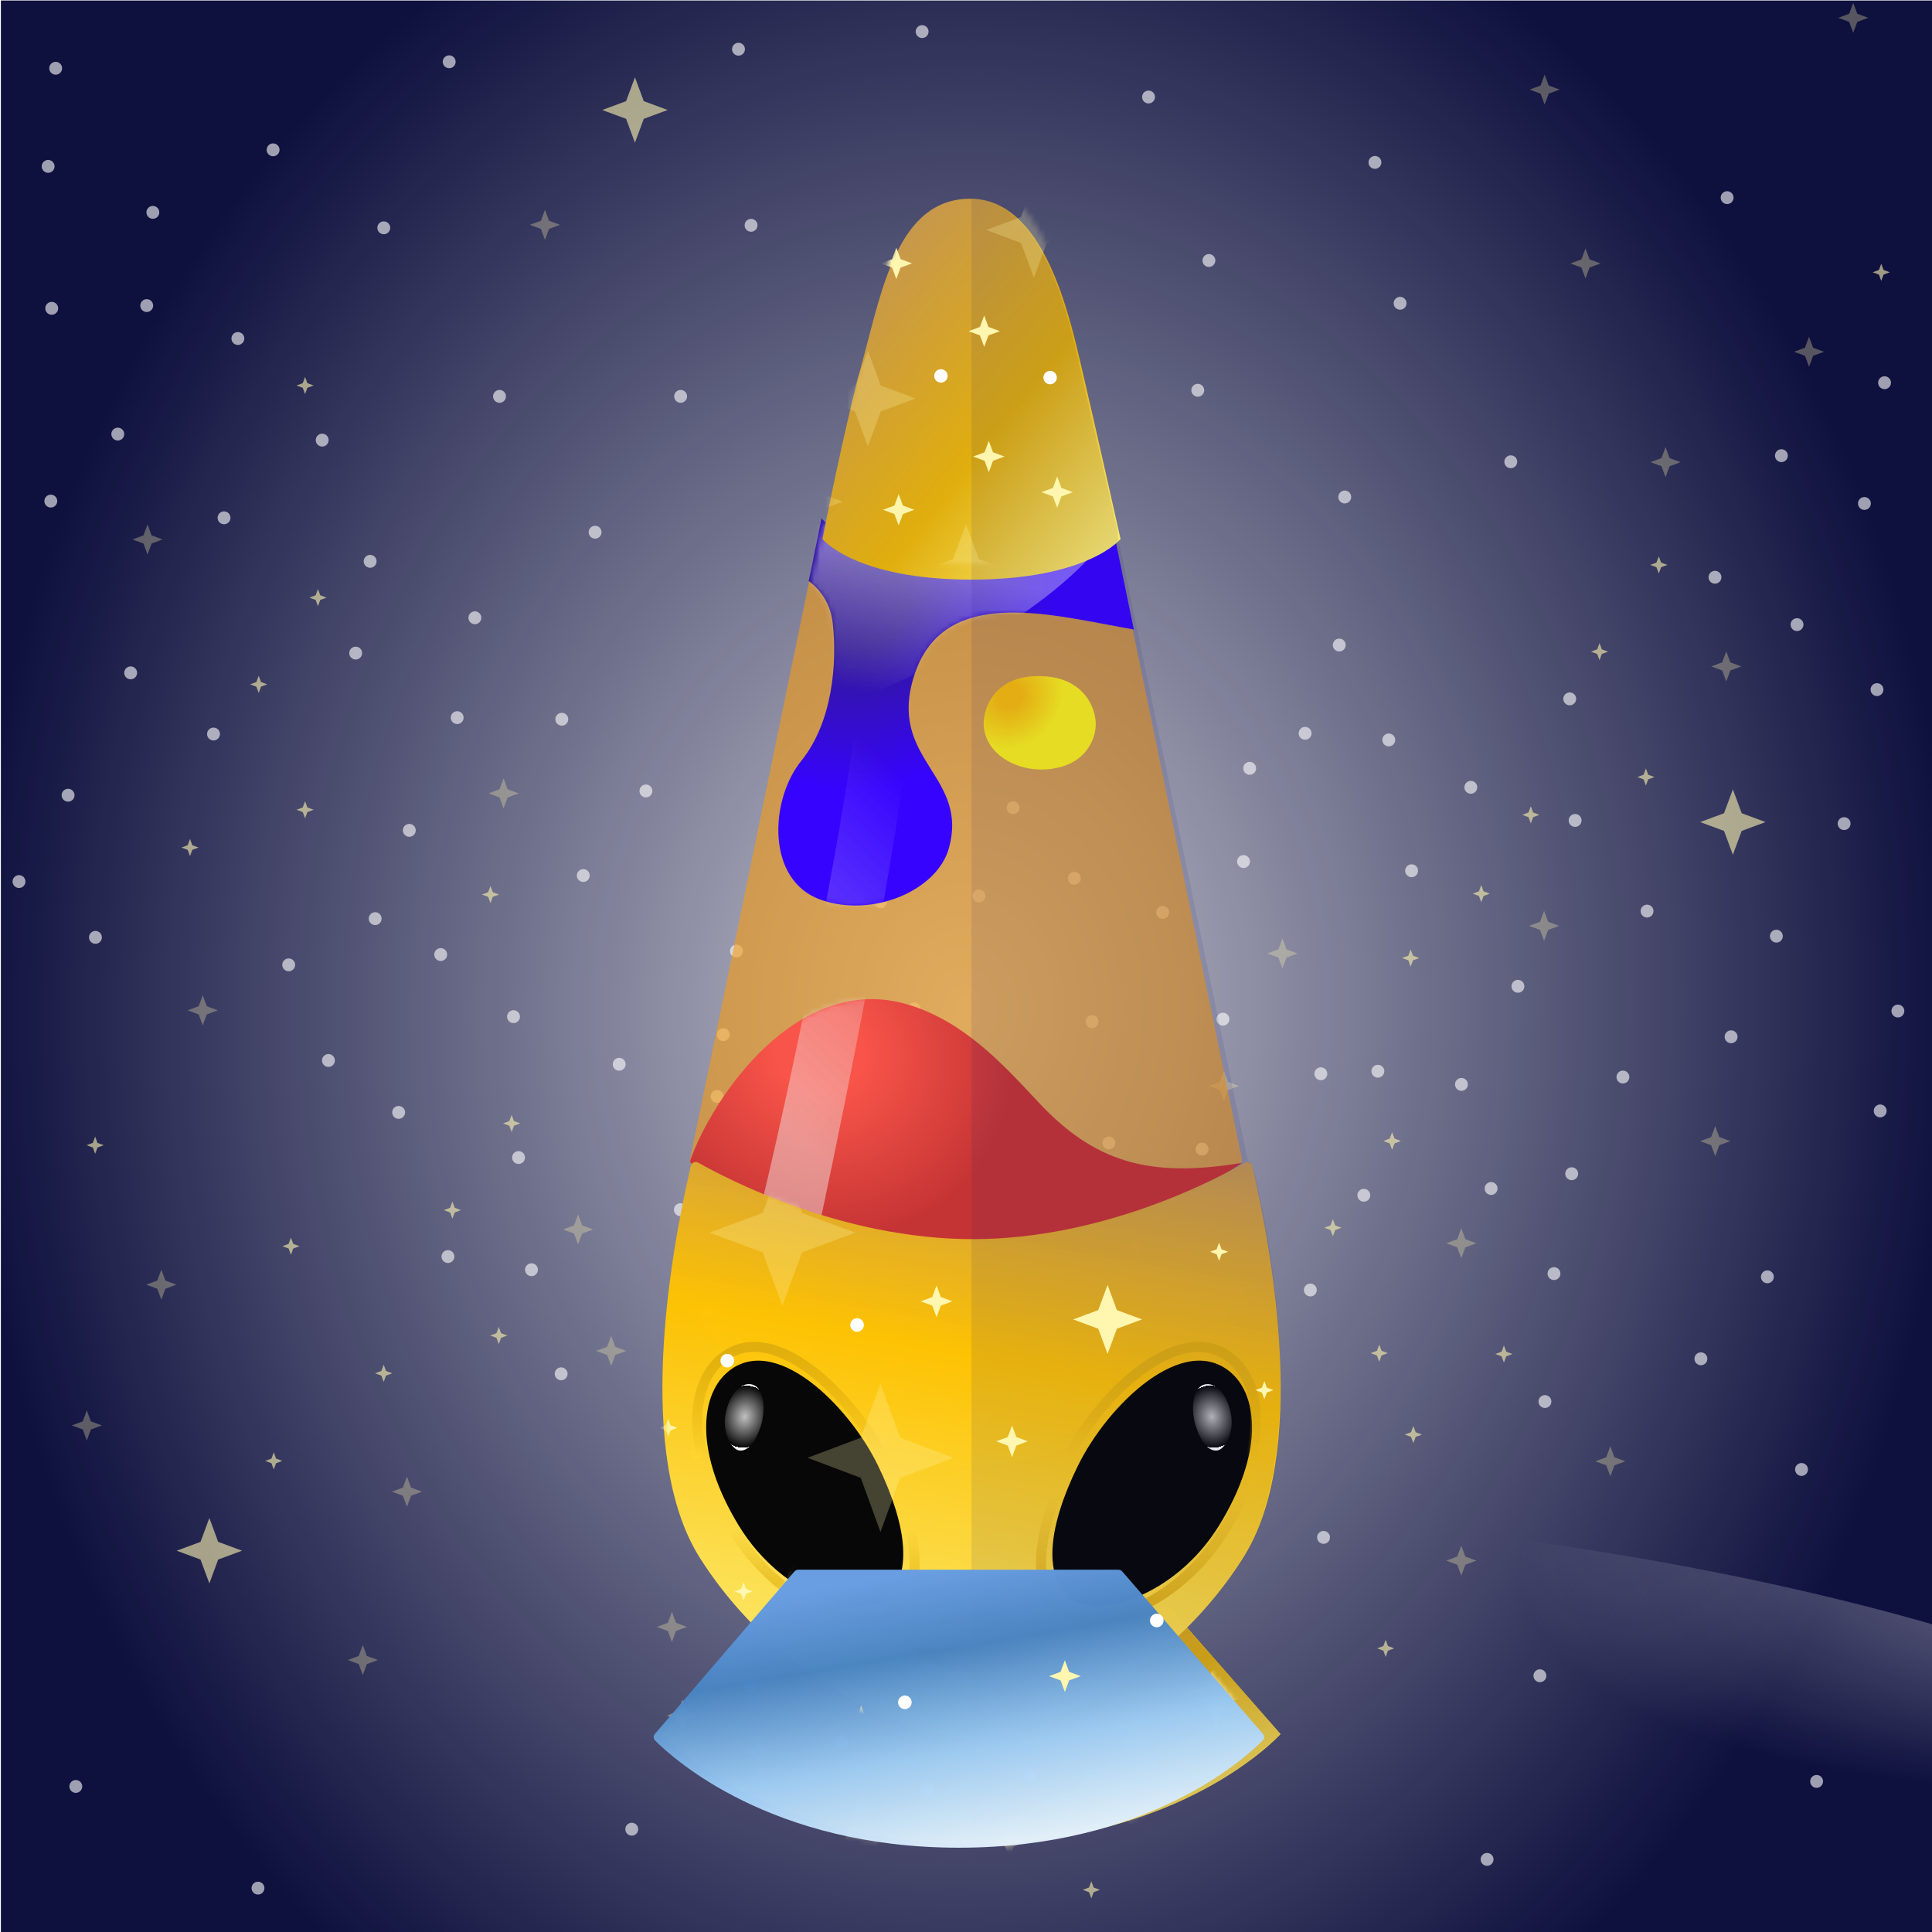 
    <svg width="350" height="350" viewBox="0 0 350 350" fill="none" xmlns="http://www.w3.org/2000/svg">
    
    <!-- Star BG -->
    <g clip-path="url(#clip0_1285_67308)">
      <g filter="url(#filter0_f_1285_67308)">
        <rect x="350" y="350" width="350" height="350" transform="rotate(-180 350.08 350.045)" fill="#0E103E"/>
      </g>
      <g style="mix-blend-mode:overlay" filter="url(#filter1_f_1285_67308)">
        <ellipse rx="270.447" ry="92.788" transform="matrix(1 0.002 0.002 -1 176.734 365.185)" fill="url(#paint0_radial_1285_67308)"/>
      </g>
      <g style="mix-blend-mode:overlay" filter="url(#filter2_f_1285_67308)">
        <ellipse cx="174.396" cy="133.052" rx="273.297" ry="336.951" transform="rotate(0.127 174.396 133.052)" fill="url(#paint1_radial_1285_67308)"/>
      </g>

      <g opacity="0.6">
        <use href="#basicStar1" transform="translate(19.833, 74.882)" />
        <use href="#basicStar2" transform="translate(212.817, 244.465)" />
        <use href="#basicStar3" transform="translate(324.043, 109.396)" />
        <use href="#basicStar4" transform="translate(338.531, 121.173)" />
        <use href="#basicStar5" transform="translate(321.213, 78.79)" />
        <use href="#basicStar1" transform="translate(155.573, 142.97)" />
        <use href="#basicStar2" transform="translate(264.948, 138.868)" />
        <use href="#basicStar3" transform="translate(7.216, 26.381)" />
        <use href="#basicStar4" transform="translate(62.93, 114.556)" />
        <use href="#basicStar5" transform="translate(160.92, 217.297)" />
        <use href="#basicStar1" transform="translate(296.875, 161.293)" />
        <use href="#basicStar2" transform="translate(128.405, 194.867)" />
        <use href="#basicStar3" transform="translate(237.78, 190.765)" />
        <use href="#basicStar4" transform="translate(39.082, 90.049)" />
        <use href="#basicStar5" transform="translate(56.862, 75.971)" />
        <use href="#basicStar1" transform="translate(176.768, 252.997)" />
        <use href="#basicStar2" transform="translate(332.574, 145.445)" />
        <use href="#basicStar3" transform="translate(164.104, 179.019)" />
        <use href="#basicStar4" transform="translate(273.479, 174.918)" />
        <use href="#basicStar5" transform="translate(292.502, 191.355)" />
        <use href="#basicStar1" transform="translate(65.549, 97.93)" />
        <use href="#basicStar2" transform="translate(15.787, 166.054)" />
        <use href="#basicStar3" transform="translate(193.127, 155.353)" />
        <use href="#basicStar4" transform="translate(234.93, 129.086)" />
        <use href="#basicStar5" transform="translate(66.461, 162.66)" />
        <use href="#basicStar1" transform="translate(175.836, 158.558)" />
        <use href="#basicStar2" transform="translate(1.94, 155.941)" />
        <use href="#basicStar3" transform="translate(209.12, 161.537)" />
        <use href="#basicStar4" transform="translate(241.115, 113.093)" />
        <use href="#basicStar5" transform="translate(72.645, 146.667)" />
        <use href="#basicStar1" transform="translate(182.02, 142.566)" />
        <use href="#basicStar2" transform="translate(50.794, 171.033)" />
        <use href="#basicStar3" transform="translate(57.995, 188.358)" />
        <use href="#basicStar4" transform="translate(158.025, 159.604)" />
        <use href="#basicStar5" transform="translate(277.463, 299.819)" />
        <use href="#basicStar1" transform="translate(70.712, 197.762)" />
        <use href="#basicStar2" transform="translate(180.087, 193.66)" />
        <use href="#basicStar3" transform="translate(7.697, 87.017)" />
        <use href="#basicStar4" transform="translate(221.398, 229.602)" />
        <use href="#basicStar5" transform="translate(309.18, 100.815)" />
        <use href="#basicStar1" transform="translate(212.75, 303.009)" />
        <use href="#basicStar2" transform="translate(250.085, 130.287)" />
        <use href="#basicStar3" transform="translate(8.583, 8.607)" />
        <use href="#basicStar4" transform="translate(318.672, 227.551)" />
        <use href="#basicStar5" transform="translate(216.257, 204.403)" />
        <use href="#basicStar1" transform="translate(215.484, 66.941)" />
        <use href="#basicStar2" transform="translate(115.511, 139.53)" />
        <use href="#basicStar3" transform="translate(224.885, 135.429)" />
        <use href="#basicStar4" transform="translate(26.188, 34.712)" />
        <use href="#basicStar5" transform="translate(22.166, 118.134)" />
        <use href="#basicStar1" transform="translate(199.369, 203.291)" />
        <use href="#basicStar2" transform="translate(282.868, 122.845)" />
        <use href="#basicStar3" transform="translate(12.229, 319.871)" />
        <use href="#basicStar4" transform="translate(223.773, 152.317)" />
        <use href="#basicStar5" transform="translate(25.075, 51.601)" />
        <use href="#basicStar1" transform="translate(41.589, 57.564)" />
        <use href="#basicStar2" transform="translate(47.969, 23.384)" />
        <use href="#basicStar3" transform="translate(68.021, 37.512)" />
        <use href="#basicStar4" transform="translate(79.87, 7.434)" />
        <use href="#basicStar5" transform="translate(272.188, 79.894)" />
        <use href="#basicStar1" transform="translate(311.381, 32.043)" />
        <use href="#basicStar2" transform="translate(252.136, 51.184)" />
        <use href="#basicStar3" transform="translate(247.579, 25.663)" />
        <use href="#basicStar4" transform="translate(165.547, 1.965)" />
        <use href="#basicStar5" transform="translate(132.279, 5.155)" />
        <use href="#basicStar1" transform="translate(134.558, 37.056)" />
        <use href="#basicStar2" transform="translate(88.985, 68.046)" />
        <use href="#basicStar3" transform="translate(206.563, 13.814)" />
        <use href="#basicStar4" transform="translate(217.501, 43.436)" />
        <use href="#basicStar5" transform="translate(242.11, 86.275)" />
        <use href="#basicStar1" transform="translate(121.797, 68.046)" />
        <use href="#basicStar2" transform="translate(106.303, 92.655)" />
        <use href="#basicStar3" transform="translate(142.814, 262.739)" />
        <use href="#basicStar4" transform="translate(342.316, 179.399)" />
        <use href="#basicStar5" transform="translate(173.847, 212.972)" />
        <use href="#basicStar1" transform="translate(283.222, 208.871)" />
        <use href="#basicStar2" transform="translate(84.524, 108.155)" />
        <use href="#basicStar3" transform="translate(7.865, 52.095)" />
        <use href="#basicStar4" transform="translate(124.721, 259.533)" />
        <use href="#basicStar5" transform="translate(339.111, 197.492)" />
        <use href="#basicStar1" transform="translate(112.945, 327.618)" />
        <use href="#basicStar2" transform="translate(280.017, 226.964)" />
        <use href="#basicStar3" transform="translate(306.63, 242.397)" />
        <use href="#basicStar4" transform="translate(278.375, 250.144)" />
        <use href="#basicStar5" transform="translate(238.27, 274.754)" />
        <use href="#basicStar1" transform="translate(196.343, 181.329)" />
        <use href="#basicStar2" transform="translate(143.479, 203.204)" />
        <use href="#basicStar3" transform="translate(144.39, 240.574)" />
        <use href="#basicStar4" transform="translate(92.437, 205.938)" />
        <use href="#basicStar5" transform="translate(91.526, 180.418)" />
        <use href="#basicStar1" transform="translate(81.319, 126.248)" />
        <use href="#basicStar2" transform="translate(100.27, 126.536)" />
        <use href="#basicStar3" transform="translate(121.752, 215.39)" />
        <use href="#basicStar4" transform="translate(324.859, 262.449)" />
        <use href="#basicStar5" transform="translate(312.099, 184.063)" />
        <use href="#basicStar1" transform="translate(320.302, 165.834)" />
        <use href="#basicStar2" transform="translate(283.843, 144.871)" />
        <use href="#basicStar3" transform="translate(327.593, 318.959)" />
        <use href="#basicStar4" transform="translate(254.221, 153.985)" />
        <use href="#basicStar5" transform="translate(336.252, 87.448)" />
        <use href="#basicStar1" transform="translate(339.898, 65.573)" />
        <use href="#basicStar2" transform="translate(126.498, 234.035)" />
        <use href="#basicStar3" transform="translate(235.873, 229.934)" />
        <use href="#basicStar4" transform="translate(245.562, 212.774)" />
        <use href="#basicStar5" transform="translate(220.041, 180.873)" />
        <use href="#basicStar1" transform="translate(37.175, 129.217)" />
        <use href="#basicStar2" transform="translate(45.235, 338.293)" />
        <use href="#basicStar3" transform="translate(129.521, 183.671)" />
        <use href="#basicStar4" transform="translate(263.249, 192.692)" />
        <use href="#basicStar5" transform="translate(94.779, 226.266)" />
        <use href="#basicStar1" transform="translate(204.154, 222.164)" />
        <use href="#basicStar2" transform="translate(267.893, 333.087)" />
        <use href="#basicStar3" transform="translate(78.332, 169.166)" />
        <use href="#basicStar4" transform="translate(131.908, 168.535)" />
        <use href="#basicStar5" transform="translate(248.112, 190.305)" />
        <use href="#basicStar1" transform="translate(79.643, 223.879)" />
        <use href="#basicStar2" transform="translate(189.018, 219.777)" />
        <use href="#basicStar3" transform="translate(104.159, 154.852)" />
        <use href="#basicStar4" transform="translate(110.666, 189.045)" />
        <use href="#basicStar5" transform="translate(268.623, 211.547)" />
        <use href="#basicStar1" transform="translate(100.153, 245.12)" />
        <use href="#basicStar2" transform="translate(209.528, 241.019)" />
        <use href="#basicStar3" transform="translate(10.83, 140.303)" />

        <use href="#smallStar1" transform="translate(339.252, 47.773)" />
        <use href="#smallStar2" transform="translate(239.907, 220.862)" />
        <use href="#smallStar3" transform="translate(80.402, 217.672)" />
        <use href="#smallStar4" transform="translate(45.311, 122.424)" />
        <use href="#smallStar5" transform="translate(288.214, 116.5)" />
        <use href="#smallStar1" transform="translate(250.642, 205.148)" />
        <use href="#smallStar2" transform="translate(250.642, 205.148)" />
        <use href="#smallStar3" transform="translate(91.137, 201.958)" />
        <use href="#smallStar4" transform="translate(56.046, 106.71)" />
        <use href="#smallStar5" transform="translate(298.95, 100.786)" />
        <use href="#smallStar1" transform="translate(248.308, 243.577)" />
        <use href="#smallStar2" transform="translate(270.892, 243.737)" />
        <use href="#smallStar3" transform="translate(254.486, 258.33)" />
        <use href="#smallStar4" transform="translate(88.803, 240.387)" />
        <use href="#smallStar5" transform="translate(53.712, 145.139)" />
        <use href="#smallStar1" transform="translate(296.616, 139.215)" />
        <use href="#smallStar2" transform="translate(227.461, 250.423)" />
        <use href="#smallStar3" transform="translate(67.955, 247.232)" />
        <use href="#smallStar4" transform="translate(32.864, 151.985)" />
        <use href="#smallStar5" transform="translate(275.768, 146.061)" />
        <use href="#smallStar1" transform="translate(210.657, 227.396)" />
        <use href="#smallStar2" transform="translate(51.152, 224.206)" />
        <use href="#smallStar3" transform="translate(196.152, 340.807)" />
        <use href="#smallStar4" transform="translate(249.473, 297.057)" />
        <use href="#smallStar5" transform="translate(48.041, 263.102)" />
        <use href="#smallStar1" transform="translate(15.684, 205.911)" />
        <use href="#smallStar2" transform="translate(266.791, 160.338)" />
        <use href="#smallStar3" transform="translate(254, 172)" />
        <use href="#smallStar4" transform="translate(87.3, 160.5)" />
        <use href="#smallStar5" transform="translate(53.712, 68.281)" />

        <use href="#mediumStar1" transform="translate(333, .5)" />
        <use href="#mediumStar2" transform="translate(277.1, 13.5)" />
        <use href="#mediumStar3" transform="translate(96, 38)" />
        <use href="#mediumStar4" transform="translate(284.5, 45)" />
        <use href="#mediumStar5" transform="translate(325, 61)" />
        <use href="#mediumStar1" transform="translate(299, 81)" />
        <use href="#mediumStar2" transform="translate(24, 95)" />
        <use href="#mediumStar3" transform="translate(310, 118)" />
        <use href="#mediumStar4" transform="translate(88.5, 141)" />
        <use href="#mediumStar5" transform="translate(277, 165)" />
        <use href="#mediumStar1" transform="translate(229.6, 170)" />
        <use href="#mediumStar2" transform="translate(34, 180.3)" />
        <use href="#mediumStar3" transform="translate(219, 194)" />
        <use href="#mediumStar4" transform="translate(308, 204)" />
        <use href="#mediumStar5" transform="translate(102, 220)" />
        <use href="#mediumStar1" transform="translate(262, 222.5)" />
        <use href="#mediumStar2" transform="translate(26.5, 230)" />
        <use href="#mediumStar3" transform="translate(108, 242)" />
        <use href="#mediumStar4" transform="translate(13, 255.5)" />
        <use href="#mediumStar5" transform="translate(289, 262)" />
        <use href="#mediumStar1" transform="translate(71, 267.5)" />
        <use href="#mediumStar2" transform="translate(262, 280)" />
        <use href="#mediumStar3" transform="translate(119, 292)" />
        <use href="#mediumStar4" transform="translate(63, 298)" />
        <use href="#mediumStar5" transform="translate(159, 305)" />

        <use href="#largeStar1" transform="translate(109.1, 14)" />
        <use href="#largeStar2" transform="translate(32, 275)" />
        <use href="#largeStar3" transform="translate(308, 143)" />

      </g>
    </g>

    <defs>
      <circle id="basicStar1" cx="1.505" cy="3.759" r="1.167" fill="white">
        <animate attributeName="opacity" values="1;0;1" dur="2.2s" repeatCount="indefinite" />
      </circle>
      <circle id="basicStar2" cx="1.505" cy="3.759" r="1.167" fill="white">
        <animate attributeName="opacity" values="1;0;1" dur="2.4s" repeatCount="indefinite" />
      </circle>
      <circle id="basicStar3" cx="1.505" cy="3.759" r="1.167" fill="white">
        <animate attributeName="opacity" values="1;0;1" dur="2.6s" repeatCount="indefinite" />
      </circle>
      <circle id="basicStar4" cx="1.505" cy="3.759" r="1.167" fill="white">
        <animate attributeName="opacity" values="1;0;1" dur="2.8s" repeatCount="indefinite" />
      </circle>
      <circle id="basicStar5" cx="1.505" cy="3.759" r="1.167" fill="white">
        <animate attributeName="opacity" values="1;0;1" dur="3s" repeatCount="indefinite" />
      </circle>

      <path id="smallStar1" d="M1.554 3.11L1.133 1.974L-0.002 1.554L1.133 1.134L1.554 -0.002L1.974 1.134L3.109 1.554L1.974 1.974L1.554 3.11Z" fill="#FFF7B0">
        <animate attributeName="opacity" values="1;0;1" dur="2.1s" repeatCount="indefinite" />
      </path>
      <path id="smallStar2" d="M1.554 3.11L1.133 1.974L-0.002 1.554L1.133 1.134L1.554 -0.002L1.974 1.134L3.109 1.554L1.974 1.974L1.554 3.11Z" fill="#FFF7B0">
        <animate attributeName="opacity" values="1;0;1" dur="2.3s" repeatCount="indefinite" />
      </path>
      <path id="smallStar3" d="M1.554 3.11L1.133 1.974L-0.002 1.554L1.133 1.134L1.554 -0.002L1.974 1.134L3.109 1.554L1.974 1.974L1.554 3.11Z" fill="#FFF7B0">
        <animate attributeName="opacity" values="1;0;1" dur="2.5s" repeatCount="indefinite" />
      </path>
      <path id="smallStar4" d="M1.554 3.11L1.133 1.974L-0.002 1.554L1.133 1.134L1.554 -0.002L1.974 1.134L3.109 1.554L1.974 1.974L1.554 3.11Z" fill="#FFF7B0">
        <animate attributeName="opacity" values="1;0;1" dur="2.7s" repeatCount="indefinite" />
      </path>
      <path id="smallStar5" d="M1.554 3.11L1.133 1.974L-0.002 1.554L1.133 1.134L1.554 -0.002L1.974 1.134L3.109 1.554L1.974 1.974L1.554 3.11Z" fill="#FFF7B0">
        <animate attributeName="opacity" values="1;0;1" dur="2.9s" repeatCount="indefinite" />
      </path>

      <path id="mediumStar1" opacity="0.5" d="M2.727 5.45L1.991 3.463L0.004 2.727L1.991 1.992L2.727 0.005L3.462 1.992L5.449 2.727L3.462 3.463L2.727 5.45Z" fill="#FFF7B0">
        <animate attributeName="opacity" values="1;0;1" dur="2.15s" repeatCount="indefinite" />
      </path>
      <path id="mediumStar2" opacity="0.5" d="M2.727 5.45L1.991 3.463L0.004 2.727L1.991 1.992L2.727 0.005L3.462 1.992L5.449 2.727L3.462 3.463L2.727 5.45Z" fill="#FFF7B0">
        <animate attributeName="opacity" values="1;0;1" dur="2.35s" repeatCount="indefinite" />
      </path>
      <path id="mediumStar3" opacity="0.5" d="M2.727 5.45L1.991 3.463L0.004 2.727L1.991 1.992L2.727 0.005L3.462 1.992L5.449 2.727L3.462 3.463L2.727 5.45Z" fill="#FFF7B0">
        <animate attributeName="opacity" values="1;0;1" dur="2.55s" repeatCount="indefinite" />
      </path>
      <path id="mediumStar4" opacity="0.5" d="M2.727 5.45L1.991 3.463L0.004 2.727L1.991 1.992L2.727 0.005L3.462 1.992L5.449 2.727L3.462 3.463L2.727 5.45Z" fill="#FFF7B0">
        <animate attributeName="opacity" values="1;0;1" dur="2.75s" repeatCount="indefinite" />
      </path>
      <path id="mediumStar5" opacity="0.5" d="M2.727 5.45L1.991 3.463L0.004 2.727L1.991 1.992L2.727 0.005L3.462 1.992L5.449 2.727L3.462 3.463L2.727 5.45Z" fill="#FFF7B0">
        <animate attributeName="opacity" values="1;0;1" dur="2.95s" repeatCount="indefinite" />
      </path>

      <path id="largeStar1" d="M5.925 11.85L4.325 7.526L0.001 5.926L4.325 4.325L5.925 0.001L7.525 4.325L11.85 5.926L7.525 7.526L5.925 11.85Z" fill="#FFF7B0">
        <animate attributeName="opacity" values="1;0;1" dur="2.05s" repeatCount="indefinite" />
      </path>
      <path id="largeStar2" d="M5.925 11.85L4.325 7.526L0.001 5.926L4.325 4.325L5.925 0.001L7.525 4.325L11.85 5.926L7.525 7.526L5.925 11.85Z" fill="#FFF7B0">
        <animate attributeName="opacity" values="1;0;1" dur="2.25s" repeatCount="indefinite" />
      </path>
      <path id="largeStar3" d="M5.925 11.85L4.325 7.526L0.001 5.926L4.325 4.325L5.925 0.001L7.525 4.325L11.85 5.926L7.525 7.526L5.925 11.85Z" fill="#FFF7B0">
        <animate attributeName="opacity" values="1;0;1" dur="2.45s" repeatCount="indefinite" />
      </path>

      <filter id="filter0_f_1285_67308" x="-1.743" y="-1.778" width="353.646" height="353.646" filterUnits="userSpaceOnUse" color-interpolation-filters="sRGB">
        <feFlood flood-opacity="0" result="BackgroundImageFix"/>
        <feBlend mode="normal" in="SourceGraphic" in2="BackgroundImageFix" result="shape"/>
        <feGaussianBlur stdDeviation="0.911" result="effect1_foregroundBlur_1285_67308"/>
      </filter>
      <filter id="filter1_f_1285_67308" x="-98.27" y="267.838" width="550.007" height="194.694" filterUnits="userSpaceOnUse" color-interpolation-filters="sRGB">
        <feFlood flood-opacity="0" result="BackgroundImageFix"/>
        <feBlend mode="normal" in="SourceGraphic" in2="BackgroundImageFix" result="shape"/>
        <feGaussianBlur stdDeviation="2.279" result="effect1_foregroundBlur_1285_67308"/>
      </filter>
      <filter id="filter2_f_1285_67308" x="-103.46" y="-208.456" width="555.71" height="683.015" filterUnits="userSpaceOnUse" color-interpolation-filters="sRGB">
        <feFlood flood-opacity="0" result="BackgroundImageFix"/>
        <feBlend mode="normal" in="SourceGraphic" in2="BackgroundImageFix" result="shape"/>
        <feGaussianBlur stdDeviation="2.279" result="effect1_foregroundBlur_1285_67308"/>
      </filter>
      <radialGradient id="paint0_radial_1285_67308" cx="0" cy="0" r="1" gradientUnits="userSpaceOnUse" gradientTransform="translate(270.447 106.491) rotate(99.123) scale(61.119 174.192)">
        <stop stop-color="white" stop-opacity="0.75"/>
        <stop offset="1" stop-color="white" stop-opacity="0"/>
      </radialGradient>
      <radialGradient id="paint1_radial_1285_67308" cx="0" cy="0" r="1" gradientUnits="userSpaceOnUse" gradientTransform="translate(174.396 182.812) rotate(92.559) scale(219.36 178.105)">
        <stop stop-color="white" stop-opacity="0.75"/>
        <stop offset="1" stop-color="white" stop-opacity="0"/>
      </radialGradient>
      <clipPath id="clip0_1285_67308">
        <rect width="350" height="350" fill="white"/>
      </clipPath>
    </defs>
  
    
    
    
  <!-- Normal Glass -->
    <path d="M148.717 95L125.019 209.98C124.948 210.324 125.078 210.673 125.367 210.873C128.479 213.027 147.033 225 175 225C202.967 225 221.521 213.027 224.633 210.873C224.922 210.673 225.052 210.324 224.981 209.98L201.283 95C201.249 95.067 201.205 95.129 201.15 95.184C199.818 96.524 193.18 102.106 175 102.106C156.82 102.106 150.182 96.524 148.85 95.184C148.795 95.129 148.751 95.067 148.717 95Z" fill="#F59B13" fill-opacity="0.6"/>
  
    
    
    <!-- Lava 1 -->
    <!-- Color -->
    <!-- filter -->
    <path d="M201.33 94.231L205.4 114.032C203.808 113.761 202.153 113.448 200.459 113.128C186.293 110.453 169.479 107.277 165.223 123.731C163.365 130.915 166.057 135.213 168.676 139.394C171.205 143.431 173.665 147.359 171.9 153.669C169.751 161.35 158.067 166.325 148.671 162.995C138.746 159.477 139.443 144.904 145.148 137.85C150.853 130.795 151.677 120.031 150.853 112.871C150.454 109.41 148.742 106.935 146.502 105.251L148.841 93.881C148.875 93.948 148.92 94.01 148.975 94.066C150.853 95.959 156.979 101.03 175.237 101.03C192.824 101.03 199.656 95.82 201.33 94.231Z" fill="url(#paint0_radial_931_113783)"/>
    <mask id="mask0_931_113783" style="mask-type:alpha" maskUnits="userSpaceOnUse" x="141" y="93" width="65" height="72">
    <path d="M201.33 94.23L205.4 114.031C203.808 113.76 202.153 113.447 200.459 113.127C186.293 110.452 169.479 107.276 165.223 123.73C163.365 130.914 166.057 135.212 168.676 139.393C171.205 143.43 173.665 147.358 171.9 153.668C169.751 161.349 158.067 166.324 148.671 162.994C138.746 159.476 139.443 144.903 145.148 137.849C150.853 130.794 151.677 120.03 150.853 112.87C150.454 109.409 148.742 106.934 146.502 105.25L148.841 93.88C148.875 93.947 148.92 94.009 148.975 94.065C150.313 95.413 156.979 101.029 175.237 101.029C192.824 101.029 199.656 95.819 201.33 94.23Z" fill="url(#paint1_radial_931_113783)"/>
    </mask>
    <g mask="url(#mask0_931_113783)">
    <g filter="url(#filter0_f_931_113783)">
    <mask id="mask1_931_113783" style="mask-type:alpha" maskUnits="userSpaceOnUse" x="125" y="94" width="101" height="132">
    <path d="M149.015 95.064C149.102 94.64 149.475 94.336 149.907 94.336H200.399C200.831 94.336 201.205 94.64 201.292 95.064L225.146 211.159C225.227 211.555 225.041 211.955 224.68 212.137C220.777 214.109 198.528 224.817 175.153 225.128C151.731 225.438 129.441 214.178 125.603 212.141C125.253 211.954 125.077 211.562 125.157 211.173L149.015 95.064Z" fill="#577096" fill-opacity="0.75"/>
    </mask>
    <g mask="url(#mask1_931_113783)">
    <g filter="url(#filter1_f_931_113783)">
    <path d="M207.362 76.106C211.019 110.268 146.094 132.571 113.174 139.453L113.174 76.106L207.362 76.106Z" fill="url(#paint2_linear_931_113783)" fill-opacity="0.5"/>
    </g>
    <g filter="url(#filter2_f_931_113783)">
    <path d="M155.56 125.301C156.622 105.018 134.624 86.183 129.082 66.999C133.541 65.197 144.203 70.79 152.828 76.125C163.609 82.794 163.032 109.124 164.778 125.784C166.175 139.112 148.606 223.401 144.168 241.481L131.869 240.837C140.395 214.68 154.74 140.955 155.56 125.301Z" fill="url(#paint3_linear_931_113783)" fill-opacity="0.6"/>
    </g>
    </g>
    </g>
    </g>
    <defs>
    <filter id="filter0_f_931_113783" x="122.744" y="92.057" width="104.986" height="135.355" filterUnits="userSpaceOnUse" color-interpolation-filters="sRGB">
    <feFlood flood-opacity="0" result="BackgroundImageFix"/>
    <feBlend mode="normal" in="SourceGraphic" in2="BackgroundImageFix" result="shape"/>
    <feGaussianBlur stdDeviation="1.139" result="effect1_foregroundBlur_931_113783"/>
    </filter>
    <filter id="filter1_f_931_113783" x="112.262" y="75.195" width="96.159" height="65.17" filterUnits="userSpaceOnUse" color-interpolation-filters="sRGB">
    <feFlood flood-opacity="0" result="BackgroundImageFix"/>
    <feBlend mode="normal" in="SourceGraphic" in2="BackgroundImageFix" result="shape"/>
    <feGaussianBlur stdDeviation="0.456" result="effect1_foregroundBlur_931_113783"/>
    </filter>
    <filter id="filter2_f_931_113783" x="128.17" y="65.743" width="37.598" height="176.65" filterUnits="userSpaceOnUse" color-interpolation-filters="sRGB">
    <feFlood flood-opacity="0" result="BackgroundImageFix"/>
    <feBlend mode="normal" in="SourceGraphic" in2="BackgroundImageFix" result="shape"/>
    <feGaussianBlur stdDeviation="0.456" result="effect1_foregroundBlur_931_113783"/>
    </filter>
    <radialGradient id="paint0_radial_931_113783" cx="0" cy="0" r="1" gradientUnits="userSpaceOnUse" gradientTransform="translate(156.087 109.102) rotate(53.072) scale(37.841 40.308)">
    <stop offset="0.203" style="stop-color: #321A93;"/>
    <stop offset="0.891" style="stop-color: #3603FF;"/>
    </radialGradient>
    <radialGradient id="paint1_radial_931_113783" cx="0" cy="0" r="1" gradientUnits="userSpaceOnUse" gradientTransform="translate(156.087 109.101) rotate(53.072) scale(37.841 40.308)">
    <stop offset="0.203" stop-color="#71FF30"/>
    <stop offset="0.891" stop-color="#25BC46"/>
    </radialGradient>
    <linearGradient id="paint2_linear_931_113783" x1="145.368" y1="123.01" x2="155.982" y2="72.291" gradientUnits="userSpaceOnUse">
    <stop stop-color="white" stop-opacity="0"/>
    <stop offset="0.471" stop-color="white"/>
    <stop offset="1" stop-color="white"/>
    </linearGradient>
    <linearGradient id="paint3_linear_931_113783" x1="160.882" y1="220.938" x2="202.107" y2="178" gradientUnits="userSpaceOnUse">
    <stop stop-color="#F2F2F2"/>
    <stop offset="0" stop-color="#F2F2F2"/>
    <stop offset="0.052" stop-color="#F2F2F2" stop-opacity="0.948"/>
    <stop offset="1" stop-color="#F2F2F2" stop-opacity="0"/>
    </linearGradient>
    </defs>
  
    
  <!-- Lava 2 -->
    <!-- Color -->
<path d="M178.202 131.059C178.202 128.163 180.222 122.394 188.299 122.479C196.377 122.565 198.468 128.235 198.504 131.059C198.576 133.132 197.365 137.622 191.952 138.995C185.184 140.711 178.202 136.85 178.202 131.059Z" fill="url(#paint0_radial_931_113845)"/>
<defs>
<radialGradient id="paint0_radial_931_113845" cx="0" cy="0" r="1" gradientUnits="userSpaceOnUse" gradientTransform="translate(182.959 126.151) rotate(45.512) scale(10.229 11.342)">
<stop offset="0.203" style="stop-color: #FABE09;"/>
<stop offset="0.891" style="stop-color: #FDF21B;"/>
</radialGradient>
</defs>
  
    
    
  <!-- Lava 4 -->
    <!-- Color -->
    <path d="M225 210.659C220.5 214 200.704 225 175.402 225C147.201 225 128.492 213.024 125.354 210.869C125.163 210.738 125.042 210.543 125 210.328C128.968 198.996 144.393 175.959 164.496 181.99C174.451 184.976 181.421 192.474 187.975 199.525C198.127 210.446 208 213.5 225 210.659C224.675 211.045 225.345 210.27 225 210.659Z" fill="url(#paint0_radial_931_113863)"/>
<mask id="mask0_931_113863" style="mask-type:alpha" maskUnits="userSpaceOnUse" x="124" y="180" width="101" height="45">
<path d="M223.866 211.799C218.236 215.343 200.575 225 175.272 225C147.071 225 128.362 213.003 125.225 210.845C125.034 210.714 124.912 210.519 124.87 210.303C128.839 198.951 144.263 175.875 164.366 181.916C174.321 184.908 181.291 192.418 187.845 199.481C197.997 210.421 207.154 220.288 224.87 210.635C224.545 211.021 224.21 211.409 223.866 211.799Z" fill="url(#paint1_radial_931_113863)"/>
</mask>
<g mask="url(#mask0_931_113863)">
<g filter="url(#filter0_f_931_113863)">
<mask id="mask1_931_113863" style="mask-type:alpha" maskUnits="userSpaceOnUse" x="124" y="94" width="102" height="132">
<path d="M148.862 95.32C148.949 94.896 149.322 94.592 149.755 94.592H200.246C200.679 94.592 201.052 94.896 201.139 95.32L224.993 211.414C225.075 211.811 224.888 212.211 224.527 212.393C220.624 214.365 198.376 225.073 175 225.383C151.578 225.694 129.288 214.434 125.45 212.396C125.1 212.21 124.924 211.818 125.004 211.429L148.862 95.32Z" fill="#577096" fill-opacity="0.75"/>
</mask>
<g mask="url(#mask1_931_113863)">
<g filter="url(#filter1_f_931_113863)">
<path d="M155.407 125.557C156.47 105.273 134.471 86.439 128.929 67.254C133.388 65.453 144.05 71.046 152.675 76.381C163.456 83.049 162.879 109.38 164.625 126.04C166.022 139.368 148.453 223.657 144.015 241.737L131.716 241.093C140.242 214.936 154.587 141.211 155.407 125.557Z" fill="url(#paint2_linear_931_113863)" fill-opacity="0.6"/>
</g>
</g>
</g>
</g>
<defs>
<filter id="filter0_f_931_113863" x="122.591" y="92.313" width="105.59" height="135.355" filterUnits="userSpaceOnUse" color-interpolation-filters="sRGB">
<feFlood flood-opacity="0" result="BackgroundImageFix"/>
<feBlend mode="normal" in="SourceGraphic" in2="BackgroundImageFix" result="shape"/>
<feGaussianBlur stdDeviation="1.139" result="effect1_foregroundBlur_931_113863"/>
</filter>
<filter id="filter1_f_931_113863" x="128.017" y="65.999" width="37.598" height="176.65" filterUnits="userSpaceOnUse" color-interpolation-filters="sRGB">
<feFlood flood-opacity="0" result="BackgroundImageFix"/>
<feBlend mode="normal" in="SourceGraphic" in2="BackgroundImageFix" result="shape"/>
<feGaussianBlur stdDeviation="0.456" result="effect1_foregroundBlur_931_113863"/>
</filter>
<radialGradient id="paint0_radial_931_113863" cx="0" cy="0" r="1" gradientUnits="userSpaceOnUse" gradientTransform="translate(148.451 190.545) rotate(28.226) scale(40.108 37.068)">
<stop offset="0.203" style="stop-color: #F85449;"/>
<stop offset="0.891" style="stop-color: #C53434;"/>
</radialGradient>
<radialGradient id="paint1_radial_931_113863" cx="0" cy="0" r="1" gradientUnits="userSpaceOnUse" gradientTransform="translate(146.382 191.229) rotate(27.085) scale(58.922 42.316)">
<stop offset="0.302" stop-color="#FFB800"/>
<stop offset="1" stop-color="#FF7800"/>
</radialGradient>
<linearGradient id="paint2_linear_931_113863" x1="160.729" y1="221.194" x2="201.954" y2="178.256" gradientUnits="userSpaceOnUse">
<stop stop-color="#F2F2F2"/>
<stop offset="0" stop-color="#F2F2F2"/>
<stop offset="0.052" stop-color="#F2F2F2" stop-opacity="0.948"/>
<stop offset="1" stop-color="#F2F2F2" stop-opacity="0"/>
</linearGradient>
</defs>
  
  
    
  <!-- Gold Alien -->
  <path d="M232 314.132L205.528 284H175.802H146.255L120 314.132C120 314.132 137.809 334 176 334C214.191 334 232 314.132 232 314.132Z" fill="url(#paint0_linear_1393_70782)"/>
  <path d="M125.144 211.218C125.284 210.613 125.976 210.328 126.515 210.635C131.427 213.429 152.369 224.483 176.23 224.483C200.052 224.483 220.616 213.464 225.482 210.649C226.022 210.336 226.718 210.622 226.859 211.23C230.494 226.905 237.145 263.543 225.134 282.351C209.608 306.662 183.96 315 176 315C168.04 315 142.392 306.662 126.866 282.351C114.852 263.539 121.509 226.886 125.144 211.218Z" fill="url(#paint1_linear_1393_70782)"/>
  <path d="M132.892 277.2C124.073 262.648 125.11 251.271 130.299 246.508C139.556 238.011 154.682 252.858 160.649 265.294C166.615 277.729 167.393 287.254 162.464 291.752C157.536 296.25 141.712 291.752 132.892 277.2Z" stroke="url(#paint2_linear_1393_70782)" stroke-width="1.823"/>
  <path fill-rule="evenodd" clip-rule="evenodd" d="M177.145 302.935C174.135 303.034 168.601 302.259 164.783 298.409H176.229H178.06H189.506C185.688 302.259 180.154 303.034 177.145 302.935Z" fill="#E0AE0D"/>
  <path d="M220.634 276.266C228.634 263.316 227.692 253.191 222.987 248.953C214.591 241.391 200.872 254.604 195.46 265.67C190.049 276.737 189.343 285.213 193.813 289.216C198.284 293.218 212.635 289.216 220.634 276.266Z" fill="#070707" stroke="#070707" stroke-width="0.456"/>
  <path d="M220.863 277.2C229.786 262.648 228.736 251.271 223.487 246.508C214.123 238.011 198.82 252.858 192.784 265.294C186.749 277.729 185.961 287.254 190.947 291.752C195.933 296.25 211.941 291.752 220.863 277.2Z" stroke="url(#paint3_linear_1393_70782)" stroke-width="1.823"/>
  <path d="M221.779 277.2C230.702 262.648 229.652 251.271 224.403 246.508C215.039 238.011 199.736 252.858 193.7 265.294C187.665 277.729 186.878 287.254 191.863 291.752C196.849 296.25 212.857 291.752 221.779 277.2Z" stroke="url(#paint4_linear_1393_70782)" stroke-width="1.823"/>
  <path d="M222.944 255.888C222.139 252.257 220.229 250.665 218.662 250.747C215.866 250.892 215.698 255.561 216.639 258.417C217.58 261.273 218.914 262.864 220.398 262.783C221.883 262.701 223.749 259.519 222.944 255.888Z" fill="url(#paint5_radial_1393_70782)"/>
  <path fill-rule="evenodd" clip-rule="evenodd" d="M177.146 291.651C175.681 291.473 172.164 291.759 169.82 294.329H177.146H184.471C182.127 291.759 178.611 291.473 177.146 291.651Z" fill="#E0AE0D"/>
  <path d="M134.035 276.266C126.138 263.316 127.068 253.191 131.713 248.953C140.001 241.391 153.545 254.604 158.887 265.67C164.229 276.737 164.925 285.213 160.513 289.216C156.1 293.218 141.932 289.216 134.035 276.266Z" fill="#070707" stroke="#070707" stroke-width="0.456"/>
  <path d="M131.497 255.888C132.302 252.257 134.212 250.665 135.779 250.747C138.576 250.892 138.744 255.561 137.802 258.417C136.861 261.273 135.528 262.864 134.043 262.783C132.558 262.701 130.692 259.519 131.497 255.888Z" fill="url(#paint6_radial_1393_70782)"/>


  <path d="M132.892 277.2C124.073 262.648 125.11 251.271 130.299 246.508C139.556 238.011 154.682 252.858 160.649 265.294C166.615 277.729 167.393 287.254 162.464 291.752C157.536 296.25 141.712 291.752 132.892 277.2Z" stroke="url(#paint7_linear_1393_70782)" stroke-width="1.823"/>
  <path d="M156.243 65.468C159.772 52.541 162.617 36 175.78 36C188.944 36 193.555 56.48 195.757 65.783C197.959 75.085 203 97.645 203 97.645C203 97.645 197.119 105 176 105C154.881 105 149 97.645 149 97.645C149 97.645 152.714 78.394 156.243 65.468Z" fill="url(#paint8_linear_1393_70782)"/>
  <path fill-rule="evenodd" clip-rule="evenodd" d="M178.402 225.999L178.3 225.999C178.886 225.998 179.468 225.991 180.046 225.98C179.5 225.992 178.952 225.999 178.402 225.999Z" fill="#161A70" fill-opacity="0.1"/>
  <path fill-rule="evenodd" clip-rule="evenodd" d="M231.999 314C231.999 314 214.499 334 175.994 334V36C188.163 36 193.175 55.628 195.288 65.059L195.396 65.539C197.244 73.773 201.674 92.478 202.508 96.408C202.56 96.656 202.555 96.905 202.488 97.133L225.999 210C226.044 210.228 226.113 210.313 225.999 210.5C226.194 210.377 226.577 210.234 226.999 211.5C227.42 212.766 238.499 256.5 226.117 281C222.917 286.227 218.833 291.181 214.999 295L231.999 314ZM178.402 225.999L178.3 225.999C178.886 225.998 179.468 225.991 180.046 225.98C179.5 225.992 178.952 225.999 178.402 225.999Z" fill="#161A70" fill-opacity="0.1"/>

  <g mask="url(#mask0_1393_70782)">
    <g style="mix-blend-mode:overlay">
      <circle cx="168.013" cy="324.25" r="1.23" fill="white">
        <animate attributeName="opacity" values="1;0;1" dur="2.28s" repeatCount="indefinite" />
      </circle>
      <circle cx="135.856" cy="305.288" r="1.23" fill="white">
        <animate attributeName="opacity" values="1;0;1" dur="2.64s" repeatCount="indefinite" />
      </circle>
      <circle cx="152.431" cy="315.619" r="1.23" fill="white">
        <animate attributeName="opacity" values="1;0;1" dur="2.76s" repeatCount="indefinite" />
      </circle>
      <circle cx="186.711" cy="321.607" r="1.23" fill="white">
        <animate attributeName="opacity" values="1;0;1" dur="2.16s" repeatCount="indefinite" />
      </circle>
      <path d="M123.643 313.65L122.868 311.556L120.774 310.781L122.868 310.006L123.643 307.911L124.418 310.006L126.513 310.781L124.418 311.556L123.643 313.65Z" fill="#FFF7B0">
        <animate attributeName="opacity" values="1;0;1" dur="2.28s" repeatCount="indefinite" />
      </path>
      <path d="M137.309 320.192L136.534 318.098L134.439 317.323L136.534 316.548L137.309 314.453L138.084 316.548L140.178 317.323L138.084 318.098L137.309 320.192Z" fill="#FFF7B0">
        <animate attributeName="opacity" values="1;0;1" dur="2.82s" repeatCount="indefinite" />
      </path>
      <path d="M182.882 336.598L182.107 334.504L180.013 333.729L182.107 332.954L182.882 330.859L183.658 332.954L185.752 333.729L183.658 334.504L182.882 336.598Z" fill="#FFF7B0">
        <animate attributeName="opacity" values="1;0;1" dur="2.63s" repeatCount="indefinite" />
      </path>
      <path d="M220.243 313.173L218.556 308.615L213.999 306.929L218.556 305.242L220.243 300.685L221.929 305.242L226.486 306.929L221.929 308.615L220.243 313.173Z" fill="#FFF7B0">
        <animate attributeName="opacity" values="1;0;1" dur="2.75s" repeatCount="indefinite" />
      </path>
      <path opacity="0.25" d="M141.276 290.755L137.706 281.109L128.059 277.539L137.706 273.969L141.276 264.323L144.845 273.969L154.492 277.539L144.845 281.109L141.276 290.755Z" fill="#FFF7B0">
        <animate attributeName="opacity" values="0.25; 0;0.25" dur="2.14s" repeatCount="indefinite" />
      </path>
      <path opacity="0.25" d="M155.859 352.279L152.289 342.466L142.643 338.835L152.289 335.203L155.859 325.391L159.429 335.203L169.075 338.835L159.429 342.466L155.859 352.279Z" fill="#FFF7B0">
        <animate attributeName="opacity" values="0.25; 0;0.25" dur="2.8s" repeatCount="indefinite" />
      </path>
      <path opacity="0.25" d="M205.761 333.594L202.622 325.111L194.14 321.973L202.622 318.834L205.761 310.352L208.899 318.834L217.382 321.973L208.899 325.111L205.761 333.594Z" fill="#FFF7B0">
        <animate attributeName="opacity" values="0.25; 0;0.25" dur="2.2s" repeatCount="indefinite" />
      </path>
    </g>
  </g>
  <mask id="mask0_1393_70782" style="mask-type:alpha" maskUnits="userSpaceOnUse" x="118" y="284" width="112" height="51">
  <path d="M228.797 314.118L203.309 284.687C203.136 284.487 202.884 284.372 202.62 284.372H173.524H144.607C144.341 284.372 144.089 284.488 143.916 284.69L118.638 314.118C118.342 314.463 118.34 314.963 118.66 315.287C121.883 318.543 139.616 334.73 173.72 334.73C207.816 334.73 225.55 318.55 228.778 315.289C229.099 314.964 229.096 314.463 228.797 314.118Z" fill="url(#paint9_linear_1393_70782)"/>
  </mask>
  <mask id="mask1_1393_70782" style="mask-type:alpha" maskUnits="userSpaceOnUse" x="120" y="210" width="112" height="106">
  <path d="M125.792 210.088C125.792 210.088 149.111 224.672 176.227 224.672C203.343 224.672 226.207 210.088 226.207 210.088C229.73 225.093 237.03 263.489 224.782 282.941C209.367 307.422 183.902 315.818 175.999 315.818C168.097 315.818 142.632 307.422 127.217 282.941C114.968 263.489 122.268 225.093 125.792 210.088Z" fill="#6DF244"/>
  <path d="M125.792 210.088C125.792 210.088 149.111 224.672 176.227 224.672C203.343 224.672 226.207 210.088 226.207 210.088C229.73 225.093 237.03 263.489 224.782 282.941C209.367 307.422 183.902 315.818 175.999 315.818C168.097 315.818 142.632 307.422 127.217 282.941C114.968 263.489 122.268 225.093 125.792 210.088Z" fill="url(#paint10_linear_1393_70782)" fill-opacity="0.8"/>
  </mask>
  <g mask="url(#mask1_1393_70782)">
    <g style="mix-blend-mode:overlay">
      <circle cx="131.754" cy="246.499" r="1.23" fill="white">
        <animate attributeName="opacity" values="1;0;1" dur="2.69s" repeatCount="indefinite" />
      </circle>
      <circle cx="155.267" cy="240.032" r="1.23" fill="white">
        <animate attributeName="opacity" values="1;0;1" dur="2.46s" repeatCount="indefinite" />
      </circle>
      <circle cx="163.926" cy="308.391" r="1.23" fill="white">
        <animate attributeName="opacity" values="1;0;1" dur="2.25s" repeatCount="indefinite" />
      </circle>
      <circle cx="209.562" cy="293.567" r="1.23" fill="white">
        <animate attributeName="opacity" values="1;0;1" dur="2.32s" repeatCount="indefinite" />
      </circle>

      <path d="M134.712 289.933L134.269 288.736L133.073 288.293L134.269 287.851L134.712 286.654L135.155 287.851L136.352 288.293L135.155 288.736L134.712 289.933Z" fill="#FFF7B0">
        <animate attributeName="opacity" values="1;0;1" dur="2.66s" repeatCount="indefinite" />
      </path>
      <path d="M121.04 260.311L120.598 259.114L119.401 258.671L120.598 258.228L121.04 257.031L121.483 258.228L122.68 258.671L121.483 259.114L121.04 260.311Z" fill="#FFF7B0">
        <animate attributeName="opacity" values="1;0;1" dur="2.12s" repeatCount="indefinite" />
      </path>
      <path d="M220.846 228.41L220.403 227.213L219.206 226.77L220.403 226.327L220.846 225.13L221.289 226.327L222.485 226.77L221.289 227.213L220.846 228.41Z" fill="#FFF7B0">
        <animate attributeName="opacity" values="1;0;1" dur="2.38s" repeatCount="indefinite" />
      </path>
      <path d="M229.049 253.475L228.606 252.278L227.409 251.835L228.606 251.392L229.049 250.195L229.492 251.392L230.688 251.835L229.492 252.278L229.049 253.475Z" fill="#FFF7B0">
        <animate attributeName="opacity" values="1;0;1" dur="2.9s" repeatCount="indefinite" />
      </path>
      <path d="M183.344 263.976L182.569 261.881L180.474 261.106L182.569 260.331L183.344 258.237L184.119 260.331L186.213 261.106L184.119 261.881L183.344 263.976Z" fill="#FFF7B0">
        <animate attributeName="opacity" values="1;0;1" dur="2.54s" repeatCount="indefinite" />
      </path>
      <path d="M169.667 238.617L168.892 236.522L166.798 235.747L168.892 234.972L169.667 232.878L170.442 234.972L172.537 235.747L170.442 236.522L169.667 238.617Z" fill="#FFF7B0">
        <animate attributeName="opacity" values="1;0;1" dur="2.73s" repeatCount="indefinite" />
      </path>
      <path d="M155.995 314.723L155.22 312.629L153.125 311.854L155.22 311.079L155.995 308.984L156.77 311.079L158.864 311.854L156.77 312.629L155.995 314.723Z" fill="#FFF7B0">
        <animate attributeName="opacity" values="1;0;1" dur="2.21s" repeatCount="indefinite" />
      </path>
      <path d="M192.909 306.52L192.134 304.426L190.04 303.651L192.134 302.876L192.909 300.781L193.684 302.876L195.779 303.651L193.684 304.426L192.909 306.52Z" fill="#FFF7B0">
        <animate attributeName="opacity" values="1;0;1" dur="2.3s" repeatCount="indefinite" />
      </path>
      <path d="M200.647 245.269L198.96 240.712L194.403 239.025L198.96 237.339L200.647 232.781L202.333 237.339L206.891 239.025L202.333 240.712L200.647 245.269Z" fill="#FFF7B0">
        <animate attributeName="opacity" values="1;0;1" dur="2.3s" repeatCount="indefinite" />
      </path>
      <path opacity="0.25" d="M141.732 236.523L138.162 226.877L128.515 223.307L138.162 219.738L141.732 210.091L145.301 219.738L154.948 223.307L145.301 226.877L141.732 236.523Z" fill="#FFF7B0">
        <animate attributeName="opacity" values=".25;0;.25" dur="2.6s" repeatCount="indefinite" />
      </path>
      <path opacity="0.25" d="M159.505 277.539L155.935 267.726L146.289 264.095L155.935 260.464L159.505 250.651L163.075 260.464L172.721 264.095L163.075 267.726L159.505 277.539Z" fill="#FFF7B0">
        <animate attributeName="opacity" values=".25;0;.25" dur="2.8s" repeatCount="indefinite" />
      </path>
    </g>
  </g>
  <mask id="mask2_1393_70782" style="mask-type:alpha" maskUnits="userSpaceOnUse" x="149" y="32" width="54" height="71">
  <path d="M156.657 62.58C160.111 49.603 162.897 32.997 175.784 32.997C188.67 32.997 193.185 53.557 195.34 62.897C197.327 71.501 201.672 91.403 202.343 94.481C202.401 94.746 202.334 95.007 202.144 95.201C200.761 96.612 194.093 102.268 175.999 102.268C157.85 102.268 151.196 96.578 149.841 95.188C149.658 95 149.592 94.748 149.641 94.491C150.176 91.684 153.492 74.468 156.657 62.58Z" fill="url(#paint11_linear_1393_70782)"/>
  </mask>
  <g mask="url(#mask2_1393_70782)">
    <g style="mix-blend-mode:overlay">
      <circle cx="170.459" cy="68.103" r="1.218" fill="white">
        <animate attributeName="opacity" values="1;0;1" dur="2.38s" repeatCount="indefinite" />
      </circle>
      <circle cx="190.236" cy="68.403" r="1.218" fill="white">
        <animate attributeName="opacity" values="1;0;1" dur="2.69s" repeatCount="indefinite" />
      </circle>
      <path d="M179.132 85.546L178.364 83.472L176.29 82.705L178.364 81.938L179.132 79.864L179.899 81.938L181.973 82.705L179.899 83.472L179.132 85.546Z" fill="#FFF7B0">
        <animate attributeName="opacity" values="1;0;1" dur="2.21s" repeatCount="indefinite" />
      </path>
      <path d="M162.378 50.554L161.611 48.48L159.537 47.713L161.611 46.946L162.378 44.871L163.146 46.946L165.22 47.713L163.146 48.48L162.378 50.554Z" fill="#FFF7B0">
        <animate attributeName="opacity" values="1;0;1" dur="2.47s" repeatCount="indefinite" />
      </path>
      <path d="M162.803 95.193L162.035 93.119L159.961 92.352L162.035 91.584L162.803 89.51L163.57 91.584L165.644 92.352L163.57 93.119L162.803 95.193Z" fill="#FFF7B0">
        <animate attributeName="opacity" values="1;0;1" dur="2.88s" repeatCount="indefinite" />
      </path>
      <path d="M191.513 92.003L190.746 89.929L188.672 89.162L190.746 88.394L191.513 86.32L192.281 88.394L194.355 89.162L192.281 89.929L191.513 92.003Z" fill="#FFF7B0">
        <animate attributeName="opacity" values="1;0;1" dur="2.15s" repeatCount="indefinite" />
      </path>
      <path d="M178.297 62.837L177.53 60.763L175.456 59.995L177.53 59.228L178.297 57.154L179.065 59.228L181.139 59.995L179.065 60.763L178.297 62.837Z" fill="#FFF7B0">
        <animate attributeName="opacity" values="1;0;1" dur="2.36s" repeatCount="indefinite" />
      </path>
      <path opacity="0.25" d="M157.226 80.852L154.888 74.531L148.568 72.193L154.888 69.854L157.226 63.534L159.565 69.854L165.885 72.193L159.565 74.531L157.226 80.852Z" fill="#FFF7B0">
        <animate attributeName="opacity" values=".25;0;.25" dur="2.55s" repeatCount="indefinite" />
      </path>
      <path opacity="0.25" d="M175 112.297L172.662 105.977L166.341 103.638L172.662 101.299L175 94.979L177.339 101.299L183.659 103.638L177.339 105.977L175 112.297Z" fill="#FFF7B0">
        <animate attributeName="opacity" values=".25;0;.25" dur="2.64s" repeatCount="indefinite" />
      </path>
      <path opacity="0.25" d="M144.01 99.536L141.671 93.216L135.351 90.878L141.671 88.539L144.01 82.219L146.349 88.539L152.669 90.878L146.349 93.216L144.01 99.536Z" fill="#FFF7B0">
        <animate attributeName="opacity" values=".25;0;.25" dur="2.9s" repeatCount="indefinite" />
      </path>
      <path opacity="0.25" d="M187.305 50.318L184.966 43.998L178.646 41.659L184.966 39.32L187.305 33L189.644 39.32L195.964 41.659L189.644 43.998L187.305 50.318Z" fill="#FFF7B0">
        <animate attributeName="opacity" values=".25;0;.25" dur="2.2s" repeatCount="indefinite" />
      </path>
    </g>
  </g>
  <defs>
  <linearGradient id="paint0_linear_1393_70782" x1="135.782" y1="292.2" x2="164.982" y2="360.923" gradientUnits="userSpaceOnUse">
  <stop stop-color="#C59651"/>
  <stop offset="0.536" stop-color="#E0AE0D" stop-opacity="0.98"/>
  <stop offset="1" stop-color="#FFF27B" stop-opacity="0.98"/>
  </linearGradient>
  <linearGradient id="paint1_linear_1393_70782" x1="176" y1="202.306" x2="155.932" y2="315.983" gradientUnits="userSpaceOnUse">
  <stop stop-color="#C59651"/>
  <stop offset="0.367" stop-color="#FFC300" stop-opacity="0.98"/>
  <stop offset="1" stop-color="#FFF27B" stop-opacity="0.98"/>
  </linearGradient>
  <linearGradient id="paint2_linear_1393_70782" x1="146.013" y1="244.004" x2="146.013" y2="293.422" gradientUnits="userSpaceOnUse">
  <stop stop-color="#E0AE0D"/>
  <stop offset="0.406" stop-color="#E0AE0D" stop-opacity="0"/>
  </linearGradient>
  <linearGradient id="paint3_linear_1393_70782" x1="207.59" y1="244.004" x2="207.59" y2="293.422" gradientUnits="userSpaceOnUse">
  <stop stop-color="#E0AE0D"/>
  <stop offset="0.406" stop-color="#E0AE0D" stop-opacity="0"/>
  </linearGradient>
  <linearGradient id="paint4_linear_1393_70782" x1="208.506" y1="244.004" x2="208.506" y2="293.422" gradientUnits="userSpaceOnUse">
  <stop offset="0.542" stop-color="#E0AE0D" stop-opacity="0"/>
  <stop offset="1" stop-color="#E0AE0D"/>
  </linearGradient>
  <radialGradient id="paint5_radial_1393_70782" cx="0" cy="0" r="1" gradientUnits="userSpaceOnUse" gradientTransform="translate(219.526 256.642) rotate(78.92) scale(5.657 4.657)">
  <stop stop-color="white" stop-opacity="0.75"/>
  <stop offset="1" stop-color="white" stop-opacity="0"/>
  <stop offset="1" stop-color="white"/>
  </radialGradient>
  <radialGradient id="paint6_radial_1393_70782" cx="0" cy="0" r="1" gradientUnits="userSpaceOnUse" gradientTransform="translate(134.916 256.642) rotate(101.08) scale(5.657 4.657)">
  <stop stop-color="white" stop-opacity="0.75"/>
  <stop offset="1" stop-color="white" stop-opacity="0"/>
  <stop offset="1" stop-color="white"/>
  </radialGradient>
  <linearGradient id="paint7_linear_1393_70782" x1="146.013" y1="244.004" x2="146.013" y2="293.422" gradientUnits="userSpaceOnUse">
  <stop offset="0.672" stop-color="#E0AE0D" stop-opacity="0"/>
  <stop offset="1" stop-color="#E0AE0D"/>
  </linearGradient>
  <linearGradient id="paint8_linear_1393_70782" x1="156.609" y1="47.316" x2="211.534" y2="92.478" gradientUnits="userSpaceOnUse">
  <stop stop-color="#C59651"/>
  <stop offset="0.536" stop-color="#E0AE0D"/>
  <stop offset="1" stop-color="#FFF27B"/>
  </linearGradient>
  <linearGradient id="paint9_linear_1393_70782" x1="134.527" y1="289.799" x2="143.321" y2="342.202" gradientUnits="userSpaceOnUse">
  <stop offset="0.007" stop-color="#6A9EE2"/>
  <stop offset="0.283" stop-color="#4883C2" stop-opacity="0.98"/>
  <stop offset="0.636" stop-color="#9CCBF4" stop-opacity="0.98"/>
  <stop offset="1" stop-color="#E8F3FC" stop-opacity="0.98"/>
  </linearGradient>
  <linearGradient id="paint10_linear_1393_70782" x1="175.999" y1="293.487" x2="175.999" y2="226.95" gradientUnits="userSpaceOnUse">
  <stop offset="0.527" stop-color="#6DF244"/>
  <stop offset="1" stop-color="#388E1D"/>
  </linearGradient>
  <linearGradient id="paint11_linear_1393_70782" x1="157.366" y1="40.462" x2="186.485" y2="100.437" gradientUnits="userSpaceOnUse">
  <stop offset="0.007" stop-color="#6A9EE2"/>
  <stop offset="0.283" stop-color="#4883C2" stop-opacity="0.98"/>
  <stop offset="0.636" stop-color="#9CCBF4" stop-opacity="0.98"/>
  <stop offset="1" stop-color="#E8F3FC" stop-opacity="0.98"/>
  </linearGradient>
  <clipPath id="clip0_1393_70782">
  <rect width="350" height="350" fill="white" transform="translate(1)"/>
  </clipPath>
  </defs>
  
    
    </svg>
  